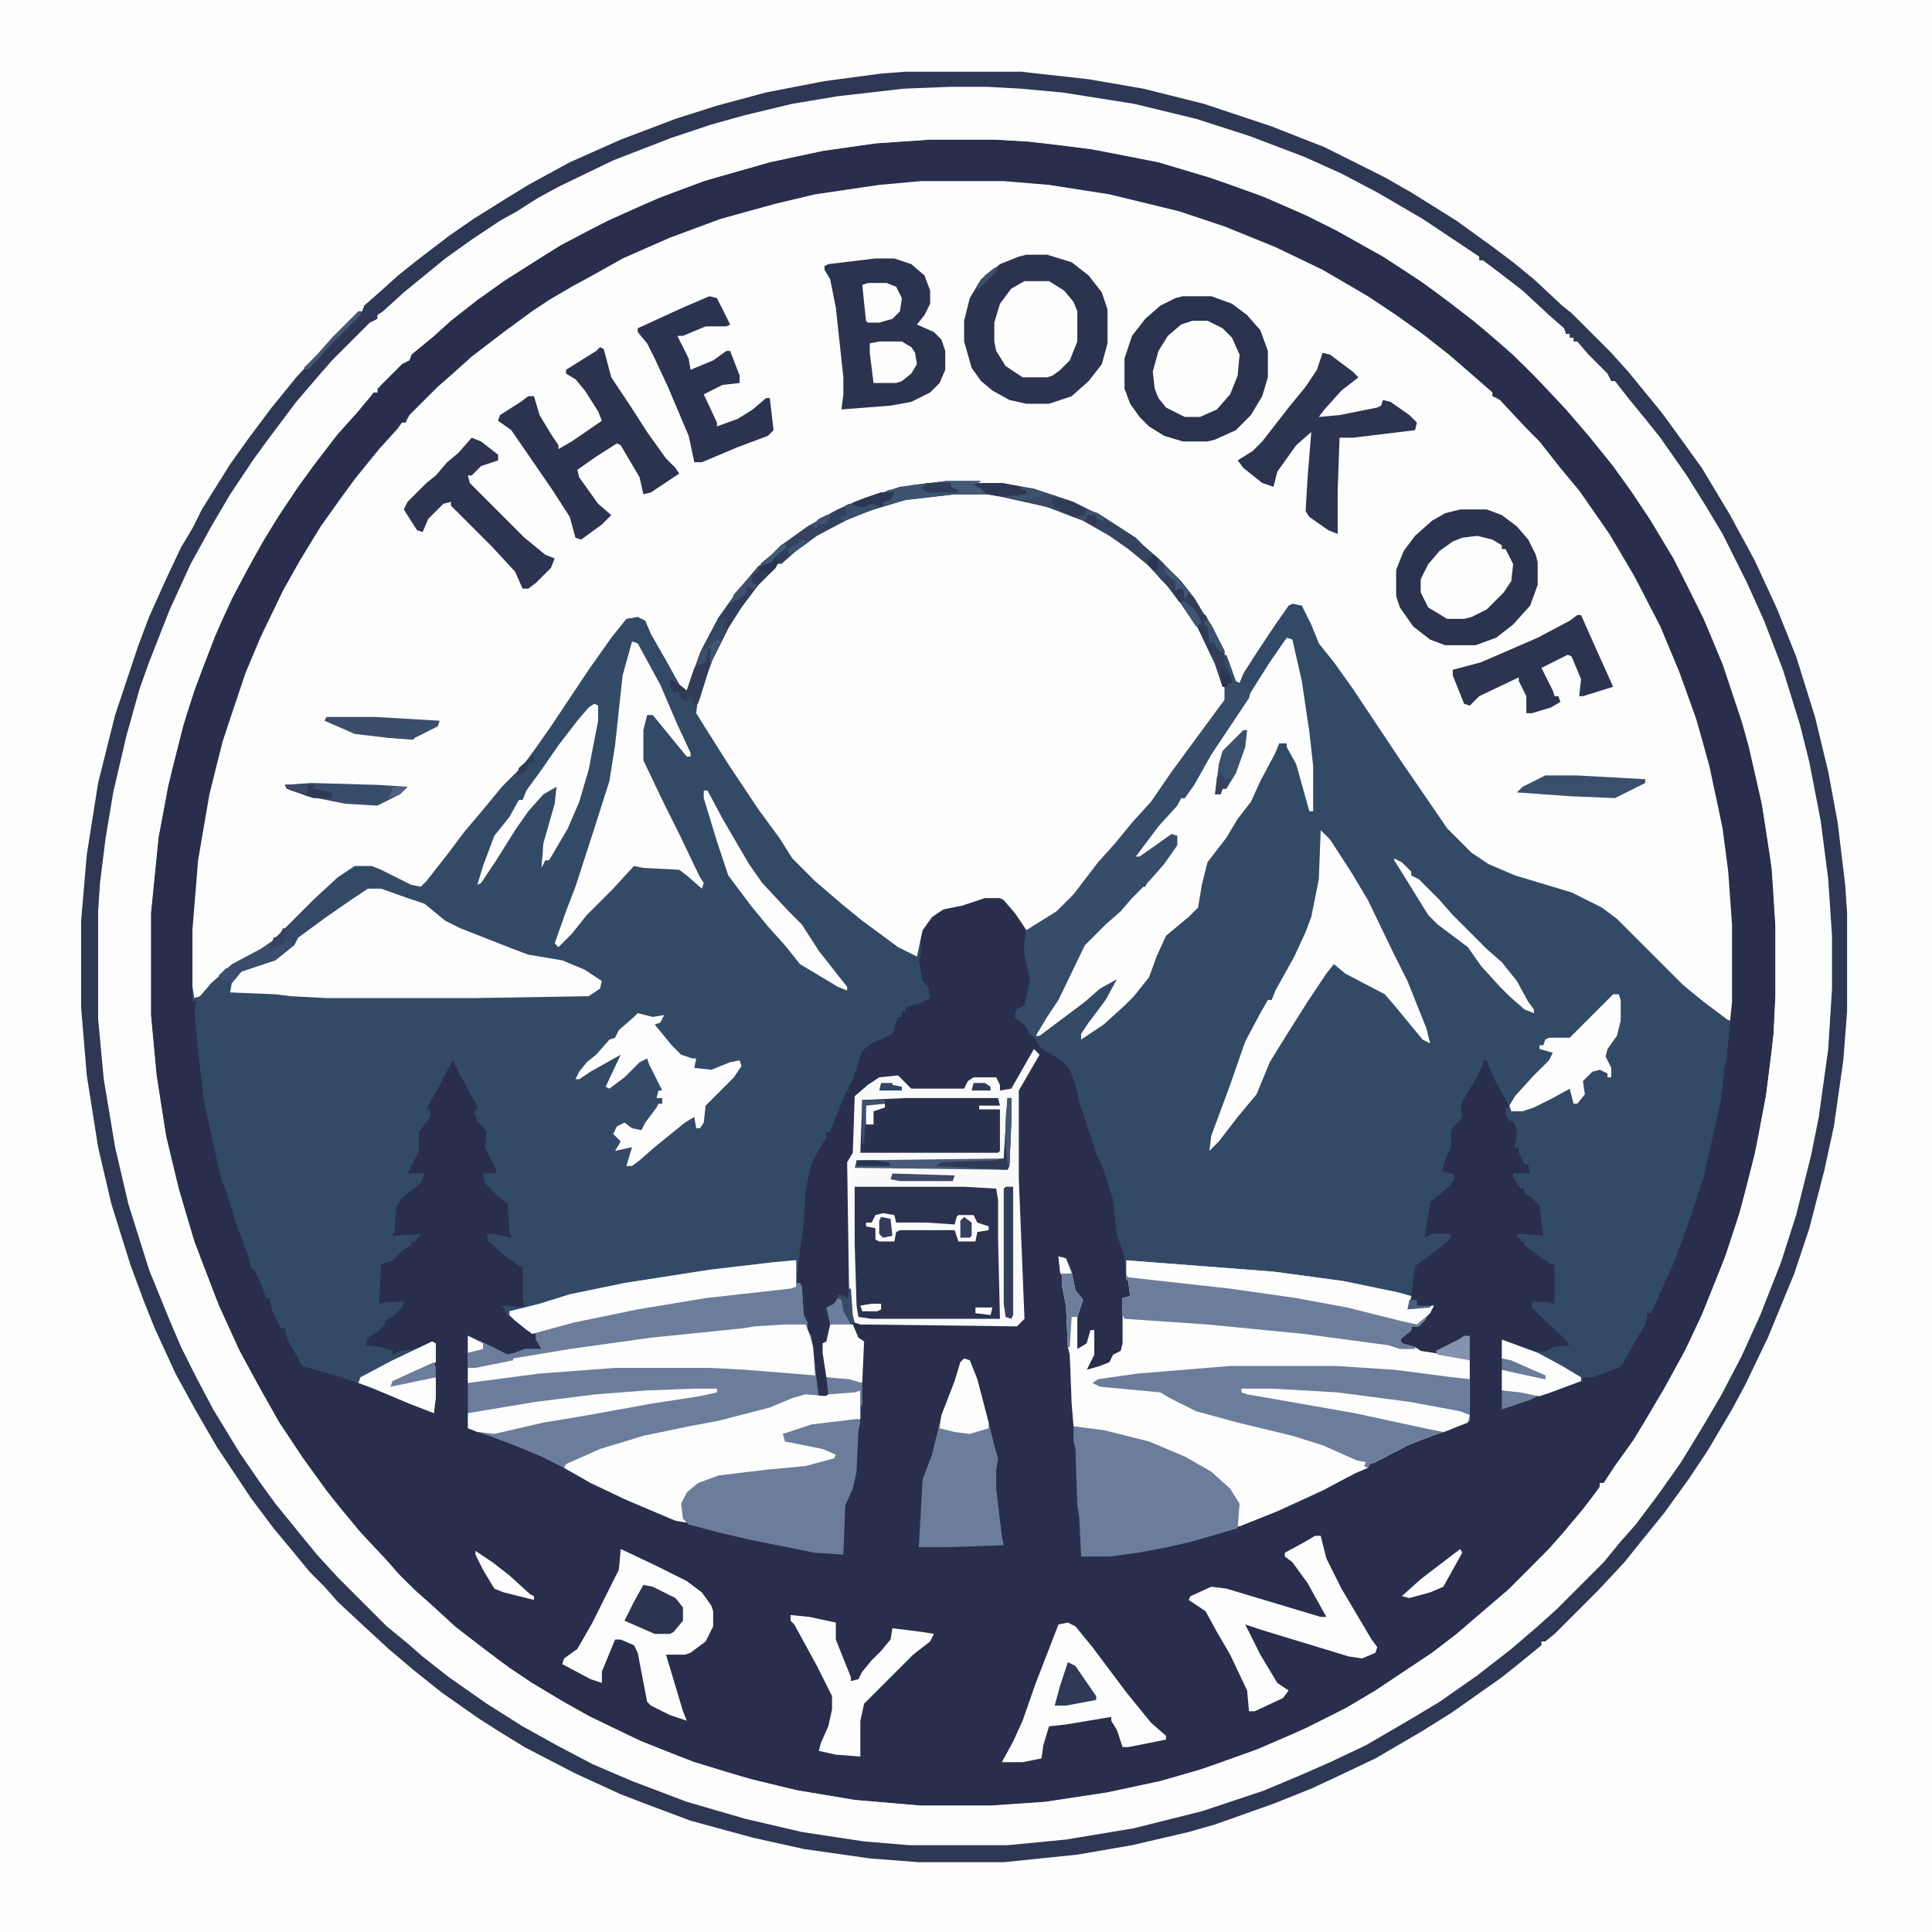 <?xml version="1.0" encoding="UTF-8"?>
<svg version="1.1" viewBox="0 0 1024 1024" width="1024" height="1024" xmlns="http://www.w3.org/2000/svg">
<path transform="translate(0)" d="m0 0h1024v1024h-1024z" fill="#334A67"/>
<path transform="translate(0)" d="m0 0h1024v1024h-1024zm493 74-29 2-28 4-28 6-35 10-24 9-27 12-25 13-30 19-14 10-14 11-10 9-11 9-1 3-4 2-13 13v2h-2l-9 11-10 11-13 17-8 11-10 15-8 13-9 16-8 15-9 20-11 29-6 19-8 32-5 27-4 40v54l3 32 5 32 7 29 8 27 13 34 11 24 12 22 9 16 12 18 13 18 8 10 9 11 15 16 7 8 8 8 8 7 13 12 17 13 12 9 12 8 15 9 16 9 27 13 28 11 30 9 25 6 30 5 35 3h37l29-2 33-5 28-6 21-6 31-11 25-11 22-11 15-9 30-20 13-10 28-24 21-21 7-8 11-13 9-12v-2h2l6-9 10-14 6-10 10-17 11-20 9-19 12-30 8-24 8-31 6-31 3-24 1-9 1-20v-37l-2-31-5-33-7-31-4-14-10-30-10-24-16-32-12-20-10-15-10-14-13-16-12-14-16-17-12-12-8-7-13-11-13-10-15-11-20-13-25-14-16-8-23-10-28-10-27-8-36-7-33-4-18-1z" fill="#FDFDFD"/>
<path transform="translate(493,74)" d="m0 0h34l29 2 28 4 30 6 39 12 21 8 20 9 16 8 25 14 25 17 28 22 12 11 8 7 15 15 7 8 10 11 11 14 12 16 10 15 15 25 10 19 9 20 7 17 10 30 9 38 5 30 2 18 1 21v37l-1 20-3 25-5 30-7 29-9 30-12 30-9 20-10 19-13 22-9 14-8 11-5 8h-2l-2 5-18 22-16 17-16 16-11 9-15 13-11 8-30 20-21 12-22 11-25 10-19 7-27 8-28 6-33 5-29 2h-37l-35-3-35-6-31-8-27-9-24-10-29-14-25-15-19-13-18-14-10-9-8-7-16-15-15-16-9-11-8-9-6-8-11-15-15-23-12-21-9-17-12-27-11-29-10-34-5-22-5-32-3-32v-54l4-40 7-36 8-30 9-26 10-24 8-16 12-23 8-13 10-15 10-14 10-13 11-13 10-11 1-2h2l2-4 13-13h2l2-4 11-9 11-10 12-9 17-12 19-12 21-12 27-13 20-8 19-7 32-9 28-6 28-4zm-5 22-30 3-31 5-35 9-24 8-27 11-16 8-21 11-9 6-7 4-10 7-11 8-13 10-15 13-16 15-8 8v2l-3 1-7 8-11 13-10 13-12 17-10 16-9 16-13 25-8 19-11 31-7 25-6 29-3 19-3 37v38h2l-1 4 2 22 3 26 5 23 4 18 4 11 4 13 7 19 1 5 2 1 3 7 3 8h2l1 6 5 10h2l1 5 6 11 2 4 21 6 14 5 15 6 19 8h1l1-8v-11l-10 1-13 3 4-3 18-8 1-1v-10l-2-1-9 4-8 1-4 2v-2l-6-2-8-1 1-4 5-3 4-4v-2l4-2 5-5 1-3h-9l-4 1 1-21 6-2 5-5 5-3v-2h2l3-4-15 1 1-2 1-13 3-5 10-8 2-5h-9l6-12v-10l6-8v-4h-2l6-11 8-15 4 8 6 11 3 5v2l-2 1 2 5 5 6-1 8 6 12v2h-7l1 5 7 7 5 4 1 14 1 4-9-2h-4l1 4 9 8 7 5h2v17l1 5-9-1h-3l3 5 13 10h2l1 4 2 4h-9l-6 3-6-1-11-6-7-3v49l14 5 16 6 9 4 25 13 16 8 20 9 13 5 3-1-2-6 1-6 5-6 9-4 18-3 32-3 15-4 2-3-4-3-24-5-1-3 11-3 9-2 20-2 1-1v-15l-16 1-2 2-4 1-4-33-2-4-1-4-1-3-1-15-1-2h-2l2-17 2-15 1-17 3-14 6-11 2-3v-3h2l7-18 5-10 5-15 5-4 11-5 3-9h2v-3h2v-2l7-2 6-3-1-6-3-3-2-11 1-2v-11l4-7 5-5 6-3 14-3 5-2h8l5 5 7 8 2 6-1 4v7l2 9 1 5-3 13-5 3v3l7 6 1 3 3 3 3 5 11 6 5 6 4 14 2 8 7 21 4 9 5 16 2 18 4 12 1 12 1 1 1 8-4 1v24l-1 4-4 2-2 4-5 2-7 2 4-8v-13h-2l-3 8-4 2v-17l3-10-4-4-3-12-3-6h-3l1 9 1 2 1 11 1 4 1 22 1 4 1 26 1 12 29 6 16 5 16 7 12 7 10 9 4 7-1 12 10-3 28-12 17-9 10-5 5-2 1-2 19-9 11-5 9-3 13-5 1-4v-29l-7-2-19-3-3-2-5-1-3-1 2-4 4-3v-2l5-1 5-6 2-4-14 2 2-5 1-14 2-5 14-10 4-4v-2h-10l-4 2 3-19 10-8 3-4-1-3-6-1 3-9 2-4v-9l6-7-1-7 8-13 4-8v-2h2l2 5 7 14 2 2 1 4h-2l1 5 1 2h2l2 5v5l-1 4h2l1 4 2 5h2l1 5h-9l2 5 2 3h2v2l7 5 1 2 2 16-14-1v2h2v2h2v2l8 6 6 4h2v21l-9-1h-3l1 4 9 9 8 7 2 3-9 1-4 3-6-1-15-5-2-1v10l20 9h3v2l-9-3-10-2h-4v11l15 3 8-1 15-6 5-1v-2l7-1 12-4 6-9 7-13 2-4v-3h2l13-29 8-22 5-15 4-16 6-26 2-12 1-11 1-3 3-31v-41l-3-36-4-26-8-34-11-33-10-24-12-25-12-21-12-18-10-14-18-22-9-10-9-9-7-8h-2l-1-3-8-7-10-9-14-11-11-8-10-7-17-11-25-14-21-10-31-12-18-6-37-9-32-5-24-2z" fill="#282E4B"/>
<path transform="translate(488,96)" d="m0 0h44l24 2 32 5 37 9 24 8 27 11 25 12 24 14 15 10 14 10 14 11 15 13 8 7v2l4 2 14 15 7 7 11 14 10 12 16 23 13 22 14 27 10 24 9 25 7 25 7 33 3 23 2 28v41l-1 10-5-2-16-13-12-11-28-28-10-7-13-6-33-10-16-8-9-7-7-8-12-16-7-11-11-16-16-24-13-19-10-13-4-8-5-11v-2l-7 1-18 27-8 13-3-1-6-16-10-19-5-6-3-5-8-10-14-14-6-4-3-3-19-12-17-7-15-5-17-3-11-1h-19l-24 3-27 9-19 10-14 10-6 4-4 5-6 5-9 11-8 11-8 14-6 13-5 15-2 2-10-18-8-14-3-7-4-2-6 1-8 10-12 17-20 30-7 10-8 11-11 11-9 11-11 13-9 12-11 14-3 3-5-1-16-8-5-2h-9l-9 6-13 12-22 22-9 7-15 8-8 7-6 7-3 1-1-6v-30l3-37 6-35 7-28 12-36 8-19 12-25 9-16 11-18 10-14 8-11 13-16 10-11 2-3h2l2-4 15-15 8-7 10-9 17-13 15-11 9-6 12-7 11-6 16-9 25-11 27-10 29-8 21-5 34-5z" fill="#FDFDFD"/>
<path transform="translate(685,320)" d="m0 0 5 1 5 10 4 10 8 10 10 14 26 39 11 16 13 19 13 13 9 6 14 6 30 9 16 8 8 6 35 35 11 9 12 9 2 2-2 20-1 3-2 19-5 22-2 8-2 10-3 8-4 13-10 27-11 24h-2l-1 6-6 10-6 11-5 3-11 4h-5v2l-9 3-14 5-10-1-10-2v-11l9 1 12 3 2 1v-2l-5-1-18-8v-10l19 7 5-1 4-2 8-1-6-7-12-11-2-2v-3h7l5 1v-21l-5-2-8-6-3-2v-2h-2v-2h-2v-2l14 1-2-16-5-5-3-2v-2h-2l-4-6v-2h9l-1-5h-2l-3-6v-3h-2l1-9-2-5h-2l-2-3v-4h2l-2-5-5-8-3-7-2-5h-2l-2 6-9 16-1 4 1 4-6 7v9l-5 11v2l7 2-2 4-5 5-6 5-3 19 4-2h10l-2 4-10 8-7 5-2 14-1 6-1 3 14-2-5 8-3 3h-4v2l-6 5 1 2 7 2 3 2 19 3 7 2v32l-11 5-9 3-13 5-17 9-3 1-1 2-7 3-17 9-24 11-20 8h-2l1-12-6-9-9-8-19-10-20-7-22-5-11-2-1-12-1-26-1-4-1-22-2-10v-6l-1-1-1-9 4 1 3 7 2 10 4 5-3 9v17l5-3 2-7h2v13l-4 8 7-2 5-2 2-4 4-2 1-4v-24l4-1-1-8-1-1-1-12-4-12-2-18-5-16-4-9-9-27-2-10-4-9-6-5-9-5-3-6-2-1-3-5-5-4 1-4 4-2 3-13-1-5-2-9v-7l1-6 16-10 9-9 13-17 9-10 9-11 10-11 11-16 11-15 14-19 3-4v-7l4-2-4-9-1-5 2-1 5 14 2 1 2-5 7-11 10-15 7-10z" fill="#334A67"/>
<path transform="translate(504,46)" d="m0 0h19l31 2 30 4 26 5 31 8 35 12 24 10 17 8 22 12 15 9 30 20v2l5 2 16 13 8 7 10 9 7 6v2h2v2h2v2l4 2 12 13 4 4v2h2l8 10 9 11 10 13 11 16 10 16 12 21 14 28 11 27 10 30 5 17 8 37 4 28 2 22 1 18v28l-2 32-5 36-7 33-8 29-9 26-11 26-14 29-14 24-7 11-10 15-14 19-11 13-12 14-29 29-11 9-12 10-12 9-17 12-21 13-27 15-24 11-19 8-25 9-32 9-28 6-25 4-31 3h-52l-24-2-38-6-36-9-25-8-24-9-15-6-16-8-22-12-24-15-20-14-11-9-10-8-10-9-8-7-28-28-9-11-13-16-9-12-16-24-13-22-12-23-11-24-11-29-9-29-8-34-6-40-2-24v-57l2-24 4-29 8-37 6-21 8-24 11-27 10-22 7-12 6-11 5-9 9-14 7-10 10-14 10-13 9-11 11-12 7-8 16-16h2l1-3 11-9 11-10 24-18 12-8 11-7 15-9 19-10 23-11 29-11 31-10 28-7 21-4 32-4 11-1zm-11 28-29 2-28 4-28 6-35 10-24 9-27 12-25 13-30 19-14 10-14 11-10 9-11 9-1 3-4 2-13 13v2h-2l-9 11-10 11-13 17-8 11-10 15-8 13-9 16-8 15-9 20-11 29-6 19-8 32-5 27-4 40v54l3 32 5 32 7 29 8 27 13 34 11 24 12 22 9 16 12 18 13 18 8 10 9 11 15 16 7 8 8 8 8 7 13 12 17 13 12 9 12 8 15 9 16 9 27 13 28 11 30 9 25 6 30 5 35 3h37l29-2 33-5 28-6 21-6 31-11 25-11 22-11 15-9 30-20 13-10 28-24 21-21 7-8 11-13 9-12v-2h2l6-9 10-14 6-10 10-17 11-20 9-19 12-30 8-24 8-31 6-31 3-24 1-9 1-20v-37l-2-31-5-33-7-31-4-14-10-30-10-24-16-32-12-20-10-15-10-14-13-16-12-14-16-17-12-12-8-7-13-11-13-10-15-11-20-13-25-14-16-8-23-10-28-10-27-8-36-7-33-4-18-1z" fill="#FDFDFD"/>
<path transform="translate(506,261)" d="m0 0h10l18 2 22 5 20 8 18 11 13 11 8 7 10 12 12 18 9 19 4 13-1 5-22 30-12 17-7 9-10 11-9 11-8 9-9 12-9 10-9 7-8 5h-2l-6-9-6-7-2-1h-8l-12 4-10 2-6 4-5 7-3 14-10-5-19-14-11-9-14-12-12-12-7-11-11-15-16-24-12-19-5-8 1-8 5-16 7-16 8-13 8-11 11-12 10-9 14-10 21-11 22-7 18-3z" fill="#FDFDFD"/>
<path transform="translate(480,38)" d="m0 0h61l36 4 29 5 32 8 36 12 28 11 32 16 14 8 24 15 18 13 12 9 11 9 15 14 5 4 21 21 9 10 18 22 8 11 13 18 15 25 13 24 12 26 10 25 10 32 7 29 5 27 4 33 1 15v52l-2 26-5 35-5 23-8 31-8 24-14 34-12 25-7 13-13 22-10 15-13 18-13 16-8 10-14 15-23 23-5 4h-2v2l-11 9-10 8-17 12-10 7-16 10-24 14-19 9-15 7-20 8-31 11-14 4-30 7-29 5-39 4h-45l-26-2-35-5-27-6-33-9-24-9-13-5-24-11-27-14-13-8-11-7-20-14-15-12-13-11-13-12-14-13-7-8-8-8-9-11-10-12-12-16-18-27-11-19-11-20-11-24-6-15-7-19-10-32-7-30-6-38-3-36v-46l3-35 6-38 9-36 12-36 6-16 9-20 8-17 6-10 5-10 15-24 10-14 12-16 13-16 12-13 7-8 14-14h2l1-3 8-7 10-9 10-8 17-13 13-9 16-10 13-8 22-12 27-12 29-11 22-7 26-7 31-6 30-4zm24 8-25 1-35 4-24 4-25 6-18 5-21 7-31 12-29 14-11 6-11 7-9 5-15 10-14 10-22 18-11 10-3 2v2l-4 2-20 20-7 8-12 14-15 20-8 11-12 18-10 17-11 20-11 24-11 28-5 14-7 25-7 30-4 24-3 24-1 15v57l3 32 6 36 7 30 11 35 11 27 6 14 8 16 9 17 14 23 11 16 8 11 13 16 9 11 11 12 26 26 11 9 8 7 14 11 20 14 19 12 18 10 19 10 21 9 29 11 31 9 30 7 33 5 24 2h52l31-3 36-6 36-9 33-11 19-8 16-7 19-9 24-14 15-9 20-14 18-14 14-12 10-9 25-25 9-11 8-9 12-16 12-17 11-18 10-17 11-21 10-22 11-28 8-25 8-32 4-20 5-36 2-32v-28l-2-30-4-31-6-31-5-20-9-29-10-26-9-20-13-26-9-15-10-16-14-20-8-10-9-11-7-9h-2l-2-4-10-10-6-7h-2v-2h-2v-2h-2l-1-3-8-7-14-13-13-10-8-6h-2v-2l-30-20-24-14-19-10-20-9-29-11-28-9-33-8-38-6-22-2-18-1z" fill="#2E3753"/>
<path transform="translate(561,666)" d="m0 0 4 1 3 7 2 10 4 5-3 9v17l5-3 2-7h2v13l-4 8 7-2 5-2 2-4 4-2 1-4v-24l4-1-1-8-1-1v-10l78 6 37 5 29 6 7 2-2 7 14-2-5 8-3 3h-4v2l-6 5 1 2 7 2 3 2 19 3 7 2v32l-11 5-9 3-13 5-17 9-3 1-1 2-7 3-17 9-24 11-20 8h-2l1-12-6-9-9-8-19-10-20-7-22-5-11-2-1-12-1-26-1-4-1-22-2-10v-6l-1-1z" fill="#FDFDFD"/>
<path transform="translate(421,668)" d="m0 0h1v12h2l1 2 1 15 2 4v5l2 2 4 33 5-2 1-1 16-1v15l-1 1-25 3-13 4h-2l1 3 24 5 4 4-4 3-13 3-39 4-14 3-8 5-3 4-1 6 2 7-6-1-26-11-19-9-12-7-14-7-12-5-13-5-14-5v-49l11 5 10 5 4-1 5-2h9l-3-5v-3l-5-2-9-8v-2l16-4 16-5 29-6 45-7 34-4z" fill="#6B7D9A"/>
<path transform="translate(548,556)" d="m0 0 3 3-11 19v47l3 74-4 4-83-1-3-1-2-4-1-14-1-67 3-5 1-30 7-6 6-4 10-1 7 7h28l2-4 3-2h12l2 4v3l6-1z" fill="#FAFAFB"/>
<path transform="translate(421,668)" d="m0 0h1v12h2l1 2 1 15 2 4v5l2 2 2 15v6l-37-3-19-1h-50l-40 3-38 5v-25l11 5 10 5 4-1 5-2h9l-3-5v-3l-5-2-9-8v-2l16-4 16-5 29-6 45-7 34-4z" fill="#6B7D9A"/>
<path transform="translate(682,338)" d="m0 0 3 1 5 22 4 27 2 18v24h-2l-7-25-5-9v-2h-4l-2 5-8 15-5 11-7 9-6 10-10 13-3 12-2 12-5 5-12 10-5 11-4 11-8 10-5 5-11 10-12 8v-3l4-6 9-12 6-11-9 5-8 7-24 18h-2l2-5 8-13 10-19 6-12 22-22 5-4 3-4h2l2-4 7-8 7-10 1-5-5 1-16 12-2-2 14-18 10-11 1-2h2l2-4 12-21 11-16 8-12 12-19z" fill="#FDFDFD"/>
<path transform="translate(195,471)" d="m0 0h7l14 5 9 3 11 9 8 4 28 11 8 3 18 3 12 5 9 6-1 4-6 4-60 1h-79l-19-1-8-1-24-1 1-6 5-6 18-6 8-7h2l2-4 15-11 13-9z" fill="#FDFDFD"/>
<path transform="translate(652,724)" d="m0 0h56l31 2 31 4 9 1v22l-11 5-9 3-13 5-17 9-3 1-1 2-2-1 1-2-5-1-18-8-16-5-29-7-22-6-14-7-5-3-32-3-4-2 3-2 21-3z" fill="#6B7D9A"/>
<path transform="translate(453,629)" d="m0 0h58l17 1 1 6v21l1 42h-68l-7-1-1-6-1-33z" fill="#2B324E"/>
<path transform="translate(544,135)" d="m0 0h11l13 4 9 7 7 9 3 9v18l-3 11-7 9-9 8-12 4h-12l-9-2-9-5-6-5-5-7-4-14v-11l3-12 6-10 10-8 10-4z" fill="#2C334F"/>
<path transform="translate(627,157)" d="m0 0h15l11 4 8 6 7 8 4 11v14l-3 10-6 10-8 8-11 5-4 1h-13l-10-3-8-5-5-5-5-7-3-8v-16l4-12 7-9 8-7 8-4z" fill="#2B324E"/>
<path transform="translate(597,668)" d="m0 0 78 6 37 5 29 6 7 2-2 7 14-2-5 8-3 3h-4v2l-6 5 1 2 7 2v1h-8l-6-2-45-6-51-5-44-3-1-2v-9l4-1-1-8-1-1z" fill="#6B7D9A"/>
<path transform="translate(453,737)" d="m0 0h3v15l-1 1-25 3-13 4h-2l1 3 24 5 4 4-4 3-13 3-39 4-14 3-8 5-3 4-1 6 2 7-6-1-26-11-19-9-14-8 1-2 18-8 23-7 24-5 16-3 27-7 12-5 7-2 11 1 2-2z" fill="#FDFDFD"/>
<path transform="translate(569,756)" d="m0 0 16 2 24 6 19 8 14 8 10 9 5 8-1 13-24 7-13 3-16 3-15 2h-15l-1-21-1-6-1-30-1-4z" fill="#6B7D9A"/>
<path transform="translate(774,270)" d="m0 0h14l8 3 8 6 6 7 4 8 1 4v12l-4 11-9 10-9 7-11 4h-16l-8-3-9-7-7-10-2-6v-14l4-10 6-8 9-8 7-4z" fill="#2B334F"/>
<path transform="translate(700,440)" d="m0 0 5 5 11 17 9 15 13 27 8 16 10 25 2 8-4-2-14-17-6-7-21-11-6-5-4 5-10 15-12 19-8 13-7 17-10 12-10 13-5 5 1-8 10-27 8-23 8-15 4-7h2l2-5 10-18 6-13 3-8 4-20z" fill="#FDFDFD"/>
<path transform="translate(649,347)" d="m0 0 2 3 4 11 3 2h3l2 3-1 4-20 30-9 16-5 7h-2l-2 4-10 11-12 16h2l17-12 3 1v5l-7 10-7 8-10 10-6 7-8 7-11 11-14 29-6 9-6 10-3-1-3-5-5-4 1-4 4-2 3-13-1-5-2-9v-7l1-6 16-10 9-9 13-17 9-10 9-11 10-11 11-16 11-15 14-19 3-4v-7l4-2-4-9-1-5z" fill="#364C69"/>
<path transform="translate(335,340)" d="m0 0 3 1 12 22 9 21 7 15v2h-2l-18-22h-3l-2 8v16l11 23 8 16 11 23 2 3-1 3-8-7-4-3-19-1-5-1-11 12-14 14-8 10-7 7-2-2 6-17 5-13 11-34 7-22 3-19 4-37z" fill="#FDFDFD"/>
<path transform="translate(464,137)" d="m0 0h10l9 3 7 6 3 8v7l-3 6-4 5 9 4 4 4 2 6v10l-3 7-5 5-10 5-11 2-26 2 1-8v-9l-4-37-3-15-3-5v-2l2-1z" fill="#2B334F"/>
<path transform="translate(455,752)" d="m0 0 1 2-1 4-1 22-2 9-4 9-1 26-15-1-35-7-17-4-15-4-3-3-1-8 3-6 6-5 11-4 25-3 21-2 15-4 1-2-7-3-20-4-1-4 15-5z" fill="#6B7D9A"/>
<path transform="translate(329,821)" d="m0 0 19 9 16 8 8 6 5 7 1 3v8l-4 8-8 6-3 1h-10l9 30 2 5-9-3-10-5-2-2-5-26-2-4-7-3h-3l-7 17v6l-6-2-15-8 1-3 7-5 8-14 14-28z" fill="#FDFDFD"/>
<path transform="translate(318,184)" d="m0 0 2 1 4 15 10 15 9 14 10 14 5 5 2 3-15 10-4 1-2-9-10-17-2-1-11 7-10 7 1 4 10 14 7 6-5 5-11 8-3-1-3-11-9-14-22-32-7-5 1-3 11-7 4-3h3l3 10 6 10 4 6v2l7-4 16-11-2-5-7-11-5-6-5-3v-2l16-10z" fill="#2B334F"/>
<path transform="translate(511,720)" d="m0 0 3 1 4 10 7 27 2 8 2 7-1 6v10l3 25 1 5-28 1h-17l2-36 5-13 5-21 7-18 3-10z" fill="#6B7D9A"/>
<path transform="translate(697,814)" d="m0 0h3l3 12 8 16 16 27 3 4-1 3-7 3-7-1-46-14-9-3 8 16 9 15 6 4-3 4-15 7h-3l-1-11-9-19-7-12-6-11-9-6 1-2 11-5 8 1 50 15h3l-10-18-8-11-4-3v-2l11-6z" fill="#FDFDFD"/>
<path transform="translate(416,702)" d="m0 0h11l2 5 2 7 1 15-37-3-19-1h-50l-40 3-38 5v-8l18-4 36-6 43-6 49-5 6-1z" fill="#FDFDFD"/>
<path transform="translate(701,187)" d="m0 0 4 1 12 9 3 3-9 7-9 10-3 4 11-1 20-4 2-1 1-3 4 1 10 7 4 4-1 4-33 4h-7l-1 28v23l-5-2-10-7-2-3 1-17 2-25-8 7-10 14-2 8-6-2-10-8-3-4 8-5 5-5 14-18 9-11 6-9z" fill="#2C3450"/>
<path transform="translate(566,860)" d="m0 0 4 2 9 11 18 24 13 16 8 7v2l-20 4h-3l-3-9-3-5v-2l-24 4-9 1-3 10-1 7-10 2h-11l6-11 5-11 7-20 12-31z" fill="#FDFDFD"/>
<path transform="translate(376,157)" d="m0 0 4 1 7 14-2 1h-11l-12 5h-3l6 12 1 6 12-5 7-5h2l5 13v4l-9 1-10 5 7 15v2l11-4 8-5 7-6h2l2 17-3 3-16 6-19 8h-4l-3-14-11-26-7-15-4-8-5-6v-2l24-11z" fill="#2C3350"/>
<path transform="translate(338,537)" d="m0 0 8 2 6-1-2 4-3 1 9 11 5 5 6 2h2l-1 5 9 1 10-4 5-1 1 3-4 6-15 15-1 9-2 3h-2l-1-6-5 3-16 13-8 7-4 3h-3l3-10-9 2 3-5-4-4 2-4 4-2 4 3 5 1 2-4 6-8 1-2h2v-3h-3l1-4h2l-7-14-1-3-4 2-8 8-8 6-2-1 8-17-16 9-6 4h-2l2-4 4-5 5-4 7-8 3-1 2-4 8-7z" fill="#FDFDFD"/>
<path transform="translate(421,668)" d="m0 0h1v14l-3 1-45 5-36 6-34 7-22 6-9-7-3-3v-2l16-4 16-5 29-6 45-7 34-4z" fill="#FDFDFD"/>
<path transform="translate(480,582)" d="m0 0h49l1 4h-11v2h11v22l-1 1h-73l1-28z" fill="#2A314D"/>
<path transform="translate(543,149)" d="m0 0h13l8 5 5 6 2 5v16l-4 10-5 5-4 3-3 1h-13l-9-6-5-8-1-5v-10l3-10 6-8z" fill="#FDFDFD"/>
<path transform="translate(632,170)" d="m0 0h8l8 4 5 5 4 9-1 11-4 10-7 8-9 4h-8l-10-5-4-5-2-5-1-9 3-11 5-8 7-6z" fill="#FDFDFD"/>
<path transform="translate(419,856)" d="m0 0 10 1 14 3v9l8 20v2l4-1 2-4 5-6 5-5 5-6 1-6 16 2 6 1-2 4-9 7-26 26-2 9v19l-13-1-9-2 1-4 4-9 2-9v-7l-8-16-12-22-2-2z" fill="#FDFDFD"/>
<path transform="translate(250,232)" d="m0 0 5 2 9 7v3l-9 3-5 5h-2l1 4 29 29 11 9 5 2-2 5-8 8-4 3h-3l-4-9-12-13-22-22v-2l-4 1-8 8-3 7-3-1-7-11 2-4 10-10 5-4 6-7 6-5z" fill="#2C3450"/>
<path transform="translate(836,326)" d="m0 0h2l8 18 9 20-16 5h-2l1-9-5-12-2-1-14 7 6 12 1 3h2l1 3-5 3-10 3h-3v-9l-4-8v-2l-21 10-5 5-3-1-6-15v-3l15-4 30-13 17-9z" fill="#2C3450"/>
<path transform="translate(597,668)" d="m0 0 78 6 37 5 29 6 7 2-2 7 14-2-2 4-7 6-9-2-28-7-27-5-35-5-54-6-1-1z" fill="#FDFDFD"/>
<path transform="translate(783,284)" d="m0 0 8 2 5 3v2h2l4 8-1 9-4 6-9 9-8 4-4 1h-9l-10-6-4-8v-7l4-8 6-7 7-5 5-2z" fill="#FDFDFD"/>
<path transform="translate(315,373)" d="m0 0 2 1v8l-5 26-5 17-6 14-10 17h-2l-2 4 1-13 6-21 1-9-7 4-8 9-7 10-10 16-8 12-2 1 3-10 6-16 8-10 5-9h2l2-5 8-11 9-13 10-13 6-7z" fill="#FDFDFD"/>
<path transform="translate(855,527)" d="m0 0h3l1 3v11l-2 8-5 7-1 4 3 6v5h-2v-2l-4-2-4 1-5 5 1 7-4 5h-2l-2-8-9 5-10 5-6 2h-6l-1-3 3-5 9-10 9-9 2-4-7-2v-2h2l1-3 2-1h11l19-19z" fill="#FDFDFD"/>
<path transform="translate(373,419)" d="m0 0h2l8 15 14 24 7 10 14 15 7 7 9 14 11 14 4 5v2l-5-2-20-12-8-10-9-10-9-11-12-16-6-18-7-23z" fill="#FDFDFD"/>
<path transform="translate(512,256)" d="m0 0h19l17 3 21 7 16 8 17 11 4 4 8 7 12 12 7 9 3 5 7 11 6 12v6l4 9v2h-2l-1 4v-2h-2l-4-12-9-19-14-20-12-13-11-9-10-7-14-8-21-8-24-5-11-2v-2l-6-2z" fill="#35435F"/>
<path transform="translate(368,736)" d="m0 0h12v2l-9 2-26 4-33 6-24 4-26 6-9-1-5-2v-8l36-6 32-4 26-2z" fill="#FDFDFD"/>
<path transform="translate(658,736)" d="m0 0h16l35 2 38 5 27 5 5 2-1 4-13 5-10-2-37-8-57-10-3-1z" fill="#FDFDFD"/>
<path transform="translate(501,255)" d="m0 0h19l-4 2 4 2 3 3h-17l-26 3-20 6-12 5-15 8-11 8-8 7-4-2-5 3-2-1 6-5 5-5 14-10 14-8 11-5 24-8z" fill="#354360"/>
<path transform="translate(229,711)" d="m0 0 2 1v10l-16 8-7 3v1l18-4h5v11l-1 8-13-5-19-8-8-3 1-3 17-9z" fill="#FDFDFD"/>
<path transform="translate(739,455)" d="m0 0 4 2 5 5v2l4 2 11 11 7 8 18 18 8 7 8 10 6 11 3 4v2l-5-2-8-7-5-5-10-11-7-10-16-12-5-5-13-21-5-8z" fill="#FDFDFD"/>
<path transform="translate(796,710)" d="m0 0 19 7 13 7 10 6v2l-16 6-6 2-10-1-10-2v-11l9 1 12 3 2 1v-2l-5-1-18-8z" fill="#FDFDFD"/>
<path transform="translate(511,720)" d="m0 0 3 1 4 10 6 23v3l-10 3-8-1-8-2 1-7 7-18 3-10z" fill="#FDFDFD"/>
<path transform="translate(410,296)" d="m0 0 3 1-2 4-9 9-9 12-7 11-8 16-5 13-3 11h-3v-3l-4 2-2-2-2-4h-3l-1-6 4 2 5 4 7-20 10-19 10-14 11-13z" fill="#323D59"/>
<path transform="translate(446,701)" d="m0 0 6 1 3 7 3 2-1 22-14-2-5-1-2-13v-5l2-1 2-9z" fill="#FDFDFD"/>
<path transform="translate(819,411)" d="m0 0h17l36 2v2l-16 8-24-1-28-2 3-3z" fill="#3A4F6C"/>
<path transform="translate(341,840)" d="m0 0 5 1 12 6 4 5v7l-5 6-2 1h-8l-16-7 5-10z" fill="#2C3450"/>
<path transform="translate(165,415)" d="m0 0 35 1 16 1-4 4-12 6-17-1-20-4-11-4-1-2z" fill="#384D6A"/>
<path transform="translate(173,380)" d="m0 0h26l34 2-1 3-12 6-1 1-14-1-17-2-16-7z" fill="#3A4E6B"/>
<path transform="translate(466,181)" d="m0 0h12l5 3 2 3 1 6-3 5-5 4-3 1h-12l-2-16v-5z" fill="#FDFDFD"/>
<path transform="translate(468,643)" d="m0 0 6 1 1 4h16l15 1 1-4 1-1h8l2 4 6 2v2l-6 1-1 5h-9l-2-6h-29l-2 1-1 5h-8l-2-1v-6l-5-1v-2h3l2-4z" fill="#FDFDFD"/>
<path transform="translate(534,582)" d="m0 0h2v13l-1 23-1 2-81-1 1-4 78-1z" fill="#485C79"/>
<path transform="translate(460,150)" d="m0 0h10l5 2 3 6-1 7-4 4-7 2h-6l-1-1-2-19z" fill="#FDFDFD"/>
<path transform="translate(533,629)" d="m0 0h4v68l-1 2-3-1-1-7v-61z" fill="#333E5A"/>
<path transform="translate(501,255)" d="m0 0h19l-4 2 4 2 3 3h-17l-26 3-12 3v-2l4-4-2-2 14-3z" fill="#3E5370"/>
<path transform="translate(566,881)" d="m0 0 4 2 11 16v2l-16 3h-6l3-11z" fill="#303955"/>
<path transform="translate(659,387)" d="m0 0h2l-1 9-5 14-5 8h-2l-1 3h-3l2-16 2-7z" fill="#3B506D"/>
<path transform="translate(151,497)" d="m0 0 2 2 3 2-10 8-18 6-5 6-5-2-2-2 7-6 15-8 6-4-1 4 5-4h2z" fill="#3A4D6A"/>
<path transform="translate(774,821)" d="m0 0 1 2-10 18-7 3-11 3-4-1 10-9 17-13z" fill="#FDFDFD"/>
<path transform="translate(252,822)" d="m0 0 9 6 9 7 11 10 2 1v2l-16-4-5-2-6-10-4-8z" fill="#FDFDFD"/>
<path transform="translate(635,326)" d="m0 0h4l10 19v6l4 9v2h-2l-1 4v-2h-2l-4-12-9-19 1-4z" fill="#323E5B"/>
<path transform="translate(467,261)" d="m0 0h7l-2 4-4 1v2l-18 7-10 5h-2l1-5 5-5 14-6z" fill="#31405C"/>
<path transform="translate(248,708)" d="m0 0 11 5 10 5 3 1v2l-20 4h-4z" fill="#6B7D9A"/>
<path transform="translate(561,666)" d="m0 0 4 1 3 7 2 10 4 5-3 9h-3l-1 16h-1l-1-22-2-10v-6l-1-1z" fill="#6C7E9B"/>
<path transform="translate(375,344)" d="m0 0h2l-1 10-5 16-2 4-2-1v-3l-4 2-2-2-2-4h-3l-1-6 4 2 5 4 4-12 3-3h3z" fill="#323C58"/>
<path transform="translate(534,582)" d="m0 0h2v13l-1 23-1 2-38-2 3-2 29-1 4-1z" fill="#2F3955"/>
<path transform="translate(381,327)" d="m0 0 4 1-1 4 2 1-8 16-2 2 1-7h-2l-1 7-5 2 3-9z" fill="#364562"/>
<path transform="translate(512,256)" d="m0 0h19l10 2 3 2v2l-5 1h-10l-11-2v-2l-6-2z" fill="#2D3653"/>
<path transform="translate(617,300)" d="m0 0 7 6 9 11 3 5 2 4-2 2v3l-2 1-8-12 1-6v-2l-4 1v-5l-2-1-5-5z" fill="#323D59"/>
<path transform="translate(438,730)" d="m0 0 12 1 7 2v12h-1v-8l-3 1-14 1z" fill="#6C7E9B"/>
<path transform="translate(776,708)" d="m0 0h3v13l-17-3-1-2 12-6z" fill="#8594AC"/>
<path transform="translate(541,258)" d="m0 0 9 2 10 3-3 4h2v2l3 1-6-1-22-5v-1l10-1v-2l-3-1z" fill="#394764"/>
<path transform="translate(610,294)" d="m0 0 4 2 3 3v4l5 4 2 5h3l1 6-3 1-6-8-11-12 1-3h2z" fill="#343E5B"/>
<path transform="translate(230,722)" d="m0 0 1 3v5l-24 5 1-3z" fill="#6C7E9B"/>
<path transform="translate(444,688)" d="m0 0 3 1 2 7 2 6h-11l-2-9 4-2z" fill="#6C7E9B"/>
<path transform="translate(558,264)" d="m0 0 8 1 10 5-1 3-6 1-7-3v-2h-3v-2h-2z" fill="#303B57"/>
<path transform="translate(796,737)" d="m0 0 10 1 9 2-4 2-15 5z" fill="#6C7E9B"/>
<path transform="translate(473,622)" d="m0 0 33 1-1 3h-28l-5-1z" fill="#3E4A66"/>
<path transform="translate(467,261)" d="m0 0h7l-2 4-4 1v2h-6l-5 2-5-1 1-3z" fill="#2D3753"/>
<path transform="translate(151,416)" d="m0 0h16l-1 2 10 2v3h-10l-14-5z" fill="#2F3955"/>
<path transform="translate(796,720)" d="m0 0 5 1 18 8v2l-19-4-4-1z" fill="#677996"/>
<path transform="translate(501,255)" d="m0 0h19l-4 2 4 2 3 3-16-1-4-3 1-2z" fill="#445A77"/>
<path transform="translate(410,296)" d="m0 0 3 1-2 4-9 9-4-1 2-5 5-5z" fill="#2D3B58"/>
<path transform="translate(635,326)" d="m0 0h4l2 10 1 4 2-1 3 6v2h-2l-2-3-2 1-6-12 1-4z" fill="#2F3B57"/>
<path transform="translate(491,256)" d="m0 0h13v2l4 2-1 1h-15l-4-2z" fill="#2F3C58"/>
<path transform="translate(416,288)" d="m0 0 4 1-1 2-1 4-5 4-1-2-6 2h-3l6-5 5-5z" fill="#313C59"/>
<path transform="translate(190,165)" d="m0 0 2 1-17 17-7 8-5 5-2-1 8-8 7-8z" fill="#475774"/>
<path transform="translate(534,582)" d="m0 0h2v13l-1 23h-1l-1-13v-12z" fill="#455572"/>
<path transform="translate(450,267)" d="m0 0 3 1 4 1 5-2 4 1-3 2-13 5-4 1-1-2 4-1-1-5z" fill="#3A4F6C"/>
<path transform="translate(467,645)" d="m0 0 5 1 1 9-5 1-2-2v-7z" fill="#333D59"/>
<path transform="translate(402,300)" d="m0 0v3l-2 1zm-3 4m-1 1 1 4 2 1-1 2-5-1 1 3-2 2-7 4 2-5z" fill="#3F506D"/>
<path transform="translate(511,645)" d="m0 0 4 3v7l-1 1h-5v-9z" fill="#35405D"/>
<path transform="translate(541,258)" d="m0 0 9 2 4 2-10 3-10-1v-1l10-1v-2l-3-1z" fill="#3E526E"/>
<path transform="translate(461,585)" d="m0 0h8v2l-6 2v7h-4v-10z" fill="#FDFDFD"/>
<path transform="translate(457,583)" d="m0 0h12v2l-10 1-1 20h-1z" fill="#3D506D"/>
<path transform="translate(450,683)" d="m0 0h1l1 14 1 4-2 1-4-7-1-6-2-1v-2l4 1 1 2z" fill="#384A66"/>
<path transform="translate(647,409)" d="m0 0 2 4h2l1-2-1 5-1 2h-2l-1 3h-3l1-9z" fill="#37425E"/>
<path transform="translate(248,708)" d="m0 0 8 4v3l-8 2z" fill="#FDFDFD"/>
<path transform="translate(617,300)" d="m0 0 7 6 6 8-2 4-1-6-4 1v-5l-2-1-5-5z" fill="#415774"/>
<path transform="translate(150,492)" d="m0 0h2l1 3-4 6h-2l-4 2 2-6 3-1z" fill="#344360"/>
<path transform="translate(639,328)" d="m0 0 3 3 7 15-3-1-3-5-2 1-1-9-2-1z" fill="#3D526F"/>
<path transform="translate(454,615)" d="m0 0h9l8 1 1 2h-18z" fill="#29334F"/>
<path transform="translate(410,296)" d="m0 0 3 1-2 4-3 3-5-2v-2z" fill="#293450"/>
<path transform="translate(151,416)" d="m0 0h12v5l-9-2z" fill="#394B67"/>
<path transform="translate(561,666)" d="m0 0 4 1 3 8h-6z" fill="#FDFDFD"/>
<path transform="translate(627,318)" d="m0 0 6 5 1 2 3 5-3 2-8-12z" fill="#405572"/>
<path transform="translate(462,691)" d="m0 0h5v3l-2 1h-8l-1-3z" fill="#FDFDFD"/>
<path transform="translate(215,387)" d="m0 0 5 2-1 3-14-1v-1l10-1z" fill="#414D6A"/>
<path transform="translate(576,270)" d="m0 0 6 2 3 2v2h-5l-1-2h-3l-2 2-3-2 4-1z" fill="#3F506D"/>
<path transform="translate(807,724)" d="m0 0 12 5v2l-14-3z" fill="#6C7E9B"/>
<path transform="translate(467,574)" d="m0 0h6v1l5 1v2h-12z" fill="#344663"/>
<path transform="translate(355,360)" d="m0 0 4 2 4 4v4l2 1h-3l-2-5-3 1-2-4z" fill="#2E3652"/>
<path transform="translate(610,294)" d="m0 0 3 1 2 4-1 3h-3l-3-3 1-3h2z" fill="#2A3450"/>
<path transform="translate(516,574)" d="m0 0h6l3 2v2h-10z" fill="#2F3B57"/>
<path transform="translate(647,355)" d="m0 0 5 3 1 4h-2l-1 4v-2h-2z" fill="#2C3450"/>
<path transform="translate(372,344)" d="m0 0h3l-1 7-5 2z" fill="#3D4E6B"/>
<path transform="translate(416,288)" d="m0 0 1 2-6 5-2 3-6 2 10-10z" fill="#465976"/>
<path transform="translate(440,272)" d="m0 0m-2 1h2v4l-6 1-1 2-3-1 4-4z" fill="#3D526F"/>
<path transform="translate(517,693)" d="m0 0h9l-1 4-8-1z" fill="#FDFDFD"/>
<path transform="translate(747,689)" d="m0 0h4v3h7v1l-12 1z" fill="#4B607D"/>
<path transform="translate(120,513)" d="m0 0 2 3 2 1-1 4-5-2-2-2z" fill="#3D4F6C"/>
<path transform="translate(208,417)" d="m0 0h8l-4 4-6 2 2-5z" fill="#4F627F"/>
<path transform="translate(380,339)" d="m0 0 2 1-5 11h-1l1-7-2-1z" fill="#3F5572"/>
<path transform="translate(613,296)" d="m0 0 4 3 1 7-2 2-3-4 1-5z" fill="#364561"/>
<path transform="translate(576,273)" d="m0 0h5v6l-5-2zm5 2 4 2-4-1z" fill="#2E3A56"/>
<path transform="translate(283,400)" d="m0 0v3l-3 2-1 4-5 2 1-4z" fill="#303A56"/>
<path transform="translate(443,274)" d="m0 0 3 1v2l-6 3h-2l1-5z" fill="#34415E"/>
<path transform="translate(624,312)" d="m0 0h3l1 6-3 1-2-3z" fill="#303955"/>
<path transform="translate(425,286)" d="m0 0 4 1-10 7-2-3 6-3z" fill="#3D526F"/>
<path transform="translate(527,142)" d="m0 0 2 1-11 11v-3l4-5z" fill="#3F4E6B"/>
</svg>
